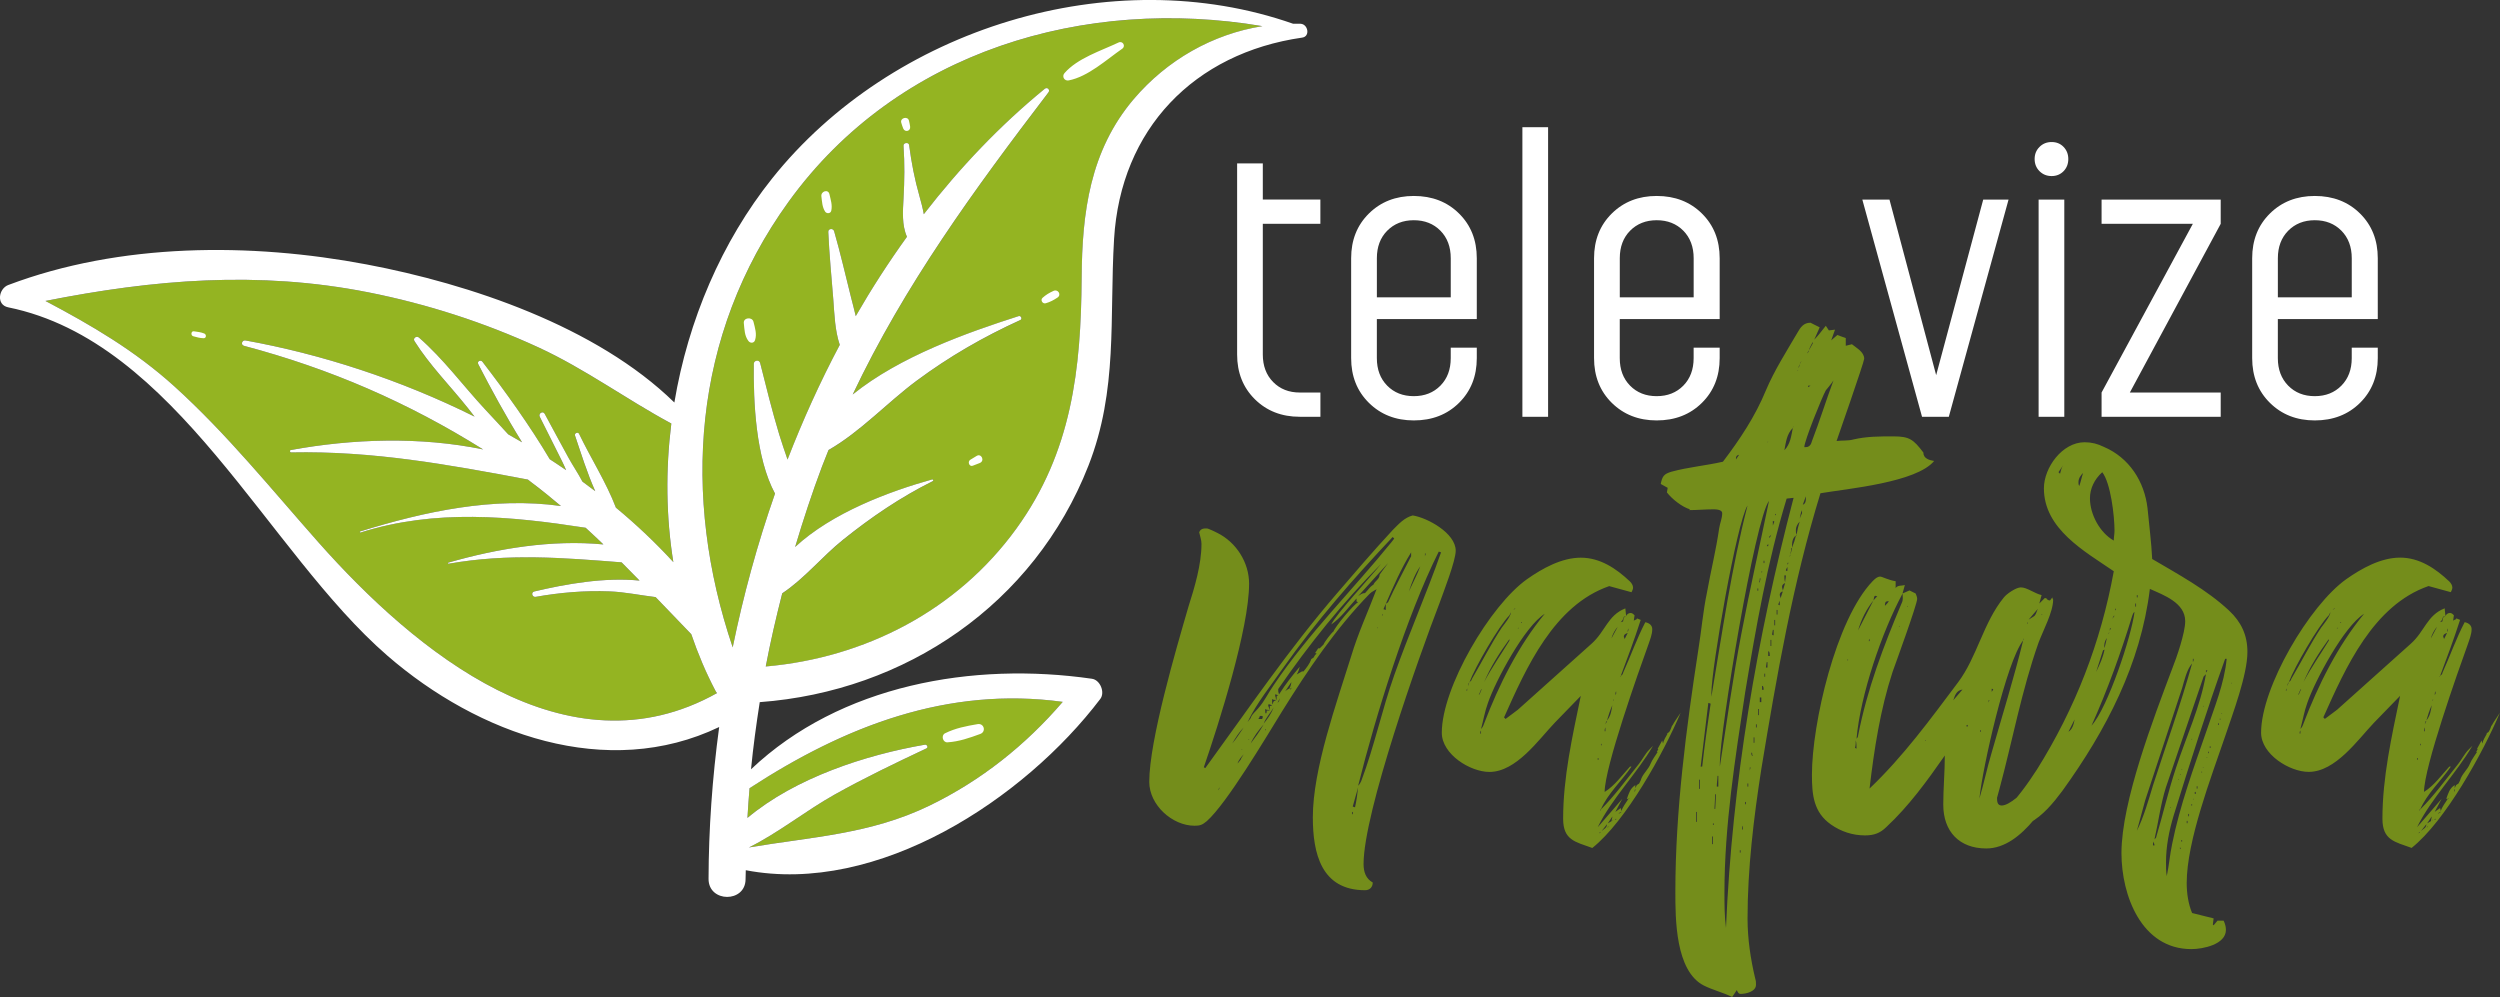 <svg width="800" height="319.03" enable-background="new 0 0 142.104 56.504" space="preserve" version="1.1" viewBox="0 0 800 319.03" xmlns="http://www.w3.org/2000/svg">
 <rect x="0" y="0" width="800" height="319.03" fill="#333333" stroke="none"/>
 <link href="" rel="stylesheet" type="text/css"/>
 <style type="text/css"/>
 <g transform="matrix(5.63 0 0 5.63 0 -.005)">
  <path d="m60.406 39.892c-2.107 2.458-4.631 4.471-7.573 5.899-3.362 1.631-6.705 1.771-10.264 2.377 1.696-0.84 3.21-2.078 4.871-3.006 1.695-0.949 3.461-1.797 5.218-2.623 0.127-0.061 0.028-0.232-0.09-0.213-3.339 0.576-7.364 1.881-10.084 4.162 0.031-0.562 0.073-1.123 0.118-1.688 5.426-3.53 11.269-5.796 17.804-4.908m-18.76-3.095c-2.896-8.566-2.321-17.72 3.18-25.333 6.208-8.589 16.865-11.678 26.93-9.974-2.826 0.446-5.428 1.927-7.314 4.146-2.487 2.932-2.937 6.439-2.961 10.159-0.034 5.195-0.561 9.899-3.705 14.246-3.372 4.664-8.617 7.352-14.251 7.846 0.265-1.396 0.584-2.782 0.938-4.16 1.255-0.832 2.279-2.098 3.456-3.043 1.605-1.29 3.259-2.416 5.102-3.334 0.056-0.027 0.017-0.111-0.04-0.097-2.433 0.682-5.685 1.89-7.789 3.843 0.462-1.542 0.965-3.074 1.535-4.588 0.118-0.312 0.243-0.619 0.366-0.926 1.804-1.028 3.349-2.707 5.007-3.938 1.859-1.379 3.791-2.492 5.896-3.451 0.127-0.057 0.035-0.262-0.093-0.223-2.899 0.93-6.749 2.284-9.438 4.458 2.945-6.212 6.878-11.61 11.125-17.169 0.115-0.15-0.062-0.33-0.209-0.207-2.551 2.088-4.838 4.494-6.873 7.127-0.061-0.352-0.155-0.699-0.246-1.021-0.275-0.977-0.458-1.9-0.588-2.91-0.025-0.181-0.334-0.138-0.321 0.042 0.072 1.021 0.057 1.965 3e-3 2.984-0.039 0.728-0.102 1.521 0.195 2.188-1.042 1.445-2.014 2.951-2.911 4.51-0.082-0.354-0.178-0.71-0.268-1.067-0.317-1.255-0.604-2.52-0.962-3.764-0.053-0.179-0.341-0.151-0.331 0.043 0.054 1.285 0.187 2.566 0.286 3.851 0.065 0.859 0.091 1.756 0.367 2.57-1.117 2.103-2.104 4.286-2.969 6.52-0.16-0.478-0.332-0.954-0.473-1.425-0.407-1.351-0.742-2.698-1.084-4.065-0.051-0.205-0.36-0.159-0.362 0.047-0.024 2.157 0.105 5.34 1.206 7.377-1.002 2.859-1.802 5.792-2.404 8.738m-39.064-19.691c6.135-1.217 12.09-1.729 18.358-0.488 3.325 0.658 6.585 1.711 9.663 3.129 2.66 1.227 4.994 2.953 7.55 4.326-0.328 2.625-0.301 5.292 0.116 7.878-1.006-1.098-2.099-2.131-3.266-3.098-0.545-1.435-1.438-2.834-2.093-4.195-0.062-0.129-0.276-0.037-0.231 0.097 0.337 0.995 0.687 2.126 1.151 3.163-0.241-0.184-0.482-0.365-0.729-0.544-0.242-0.464-0.545-0.907-0.796-1.361-0.455-0.828-0.898-1.663-1.349-2.492-0.102-0.187-0.375-0.021-0.281 0.165 0.424 0.846 0.854 1.689 1.272 2.537 0.079 0.163 0.152 0.332 0.227 0.5-0.309-0.211-0.617-0.422-0.932-0.624-1.132-1.915-2.52-3.841-3.824-5.538-0.105-0.137-0.318-0.022-0.236 0.138 0.741 1.44 1.583 2.979 2.491 4.441-0.262-0.153-0.524-0.305-0.789-0.452-0.438-0.482-0.885-0.957-1.325-1.432-1.252-1.348-2.359-2.861-3.749-4.07-0.134-0.117-0.357 0.036-0.255 0.199 0.868 1.379 2.022 2.531 3.035 3.805 0.128 0.162 0.256 0.327 0.384 0.492-4.222-2.101-8.74-3.562-13.027-4.332-0.198-0.035-0.283 0.252-0.083 0.305 4.91 1.301 9.318 3.218 13.595 5.89-3.583-0.74-7.433-0.606-10.933 0.034-0.076 0.014-0.059 0.135 0.018 0.135 4.659-0.092 8.93 0.689 13.459 1.544 0.063 0.048 0.125 0.101 0.188 0.149h2e-3c0.581 0.439 1.144 0.893 1.689 1.355-3.821-0.533-7.717 0.301-11.412 1.444-0.04 0.012-0.022 0.071 0.016 0.062 4.268-1.349 8.513-0.933 12.799-0.271 0.341 0.312 0.68 0.629 1.013 0.949-2.945-0.287-6.062 0.239-8.817 1.033-0.04 0.012-0.023 0.066 0.017 0.062 3.417-0.601 6.499-0.338 9.832-0.078 0.342 0.344 0.683 0.688 1.022 1.037-1.996-0.201-4.223 0.199-5.988 0.619-0.2 0.049-0.115 0.34 0.081 0.305 1.391-0.244 2.784-0.363 4.194-0.311 0.881 0.034 1.752 0.225 2.624 0.325 0.668 0.696 1.344 1.399 2.027 2.108 0.377 1.104 0.832 2.181 1.373 3.216 0.025 0.05 0.057 0.094 0.089 0.133-8.536 4.778-17.154-2.368-22.656-8.573-2.665-3.009-5.196-6.155-8.182-8.858-2.247-2.035-4.716-3.476-7.332-4.858" fill="#94b422"/>
  <path d="m53.714 41.68c0.595-0.295 1.199-0.408 1.852-0.521 0.367-0.064 0.501 0.432 0.15 0.559-0.621 0.227-1.204 0.433-1.866 0.476-0.266 0.014-0.375-0.395-0.136-0.514m1.971-15.361c-0.131 0.051-0.263 0.102-0.395 0.153-0.197 0.077-0.312-0.231-0.142-0.337 0.122-0.073 0.244-0.147 0.366-0.222 0.268-0.161 0.48 0.285 0.171 0.406m4.42-9.404c-0.226 0.148-0.411 0.25-0.671 0.324-0.172 0.049-0.315-0.182-0.18-0.307 0.198-0.179 0.385-0.287 0.627-0.398 0.257-0.117 0.466 0.223 0.224 0.381m0.398-12.756c0.742-0.854 2.076-1.268 3.074-1.742 0.237-0.113 0.426 0.203 0.208 0.354-0.909 0.631-1.935 1.583-3.042 1.801-0.244 0.048-0.404-0.224-0.24-0.413m-9.168 3.14c-0.042-0.105-0.075-0.21-0.108-0.32-0.086-0.277 0.372-0.4 0.438-0.116 0.025 0.11 0.05 0.218 0.065 0.331 0.04 0.263-0.298 0.352-0.395 0.105m-4.436 4.729c-0.169-0.259-0.174-0.566-0.213-0.867-0.038-0.292 0.39-0.429 0.458-0.123 0.071 0.317 0.176 0.621 0.103 0.943-0.04 0.167-0.263 0.178-0.348 0.047m-4.359 7.355c-0.227-0.294-0.225-0.666-0.263-1.021-0.032-0.314 0.476-0.369 0.55-0.07 0.085 0.35 0.203 0.688 0.088 1.043-0.058 0.18-0.269 0.187-0.375 0.048m-31.559-0.271c-0.148-0.043-0.126-0.302 0.038-0.281 0.205 0.029 0.396 0.049 0.589 0.125 0.135 0.053 0.129 0.273-0.038 0.269-0.208-6e-3 -0.388-0.058-0.589-0.113m-8.399-2.006c2.615 1.382 5.085 2.823 7.333 4.859 2.984 2.703 5.517 5.85 8.182 8.858 5.502 6.205 14.121 13.352 22.656 8.573-0.032-0.039-0.063-0.083-0.089-0.133-0.542-1.035-0.996-2.111-1.373-3.216-0.684-0.707-1.358-1.412-2.027-2.108-0.871-0.103-1.743-0.291-2.623-0.325-1.411-0.054-2.805 0.065-4.195 0.311-0.196 0.035-0.281-0.256-0.081-0.305 1.767-0.42 3.992-0.82 5.988-0.619-0.339-0.349-0.681-0.693-1.022-1.037-3.333-0.26-6.416-0.521-9.832 0.078-0.039 6e-3 -0.057-0.051-0.017-0.062 2.754-0.794 5.871-1.32 8.816-1.034-0.332-0.319-0.67-0.636-1.011-0.948-4.286-0.66-8.531-1.076-12.798 0.271-0.039 0.012-0.056-0.05-0.017-0.062 3.695-1.145 7.591-1.979 11.412-1.445-0.547-0.462-1.108-0.916-1.689-1.354h-2e-3c-0.063-0.05-0.125-0.102-0.188-0.149-4.53-0.854-8.801-1.636-13.459-1.544-0.076 0-0.094-0.121-0.018-0.135 3.5-0.641 7.351-0.774 10.933-0.034-4.276-2.672-8.685-4.589-13.595-5.89-0.199-0.053-0.114-0.34 0.083-0.305 4.287 0.77 8.807 2.231 13.027 4.332-0.128-0.165-0.256-0.33-0.384-0.492-1.013-1.273-2.167-2.426-3.035-3.805-0.103-0.163 0.121-0.316 0.255-0.199 1.39 1.209 2.497 2.723 3.749 4.07 0.44 0.475 0.887 0.949 1.325 1.431 0.265 0.148 0.527 0.3 0.789 0.453-0.909-1.461-1.75-3.001-2.491-4.441-0.083-0.16 0.131-0.274 0.236-0.138 1.305 1.697 2.691 3.623 3.825 5.538 0.313 0.202 0.623 0.413 0.932 0.624-0.074-0.168-0.146-0.337-0.228-0.5-0.418-0.848-0.849-1.691-1.271-2.537-0.093-0.186 0.181-0.352 0.281-0.165 0.45 0.829 0.894 1.664 1.35 2.492 0.25 0.454 0.553 0.897 0.795 1.361 0.246 0.178 0.487 0.36 0.729 0.544-0.465-1.037-0.813-2.169-1.151-3.163-0.045-0.134 0.169-0.226 0.231-0.097 0.653 1.361 1.548 2.761 2.093 4.195 1.167 0.967 2.26 2 3.266 3.098-0.417-2.587-0.443-5.254-0.115-7.879-2.557-1.373-4.891-3.1-7.551-4.326-3.078-1.418-6.338-2.471-9.663-3.129-6.271-1.241-12.226-0.729-18.361 0.488m39.064 19.691c0.603-2.946 1.402-5.879 2.405-8.74-1.101-2.037-1.23-5.22-1.207-7.377 2e-3 -0.206 0.312-0.252 0.362-0.047 0.343 1.367 0.677 2.715 1.084 4.065 0.142 0.471 0.312 0.947 0.473 1.425 0.864-2.233 1.852-4.417 2.969-6.52-0.275-0.814-0.302-1.711-0.367-2.57-0.1-1.284-0.231-2.565-0.286-3.851-0.01-0.194 0.277-0.222 0.331-0.042 0.359 1.244 0.645 2.508 0.962 3.764 0.09 0.357 0.187 0.711 0.268 1.066 0.897-1.559 1.868-3.063 2.911-4.51-0.297-0.666-0.234-1.46-0.195-2.188 0.055-1.02 0.069-1.963-2e-3 -2.984-0.013-0.18 0.296-0.223 0.32-0.041 0.131 1.01 0.312 1.934 0.588 2.909 0.09 0.323 0.185 0.671 0.246 1.021 2.036-2.633 4.322-5.039 6.873-7.127 0.148-0.123 0.324 0.057 0.209 0.207-4.246 5.559-8.18 10.957-11.125 17.169 2.688-2.174 6.538-3.528 9.438-4.458 0.127-0.039 0.22 0.166 0.093 0.223-2.104 0.959-4.037 2.072-5.896 3.451-1.658 1.23-3.203 2.909-5.007 3.938-0.123 0.307-0.248 0.613-0.366 0.926-0.571 1.514-1.073 3.046-1.534 4.587 2.104-1.952 5.355-3.16 7.788-3.841 0.056-0.016 0.095 0.068 0.04 0.096-1.843 0.918-3.497 2.044-5.103 3.332-1.179 0.946-2.2 2.214-3.456 3.045-0.353 1.378-0.673 2.765-0.938 4.159 5.635-0.493 10.879-3.182 14.251-7.844 3.146-4.348 3.671-9.051 3.705-14.247 0.024-3.72 0.474-7.228 2.961-10.159 1.888-2.219 4.488-3.699 7.314-4.146-10.064-1.702-20.722 1.387-26.93 9.978-5.501 7.612-6.075 16.765-3.179 25.331m0.957 8.006c-0.045 0.562-0.088 1.123-0.119 1.688 2.72-2.283 6.745-3.588 10.084-4.162 0.118-0.021 0.217 0.151 0.09 0.211-1.756 0.826-3.521 1.674-5.218 2.623-1.661 0.93-3.175 2.166-4.871 3.006 3.56-0.604 6.901-0.746 10.264-2.377 2.942-1.428 5.465-3.44 7.573-5.898-6.535-0.89-12.378 1.376-17.803 4.909m-42.129-28.603c6.36-2.4 13.757-2.418 20.366-1.168 5.835 1.103 13.062 3.516 17.491 7.848 0.78-4.666 2.688-9.141 5.56-12.738 6.792-8.51 19.281-12.412 29.613-8.789 0.139-2e-3 0.277-4e-3 0.416 0 0.429 0.016 0.563 0.719 0.1 0.786-6.15 0.883-10.326 5.203-10.697 11.453-0.269 4.494 0.232 8.57-1.458 12.882-3.085 7.868-10.402 12.825-18.681 13.437-0.199 1.268-0.372 2.539-0.496 3.816 5.076-4.805 12.62-6.121 19.378-5.145 0.466 0.065 0.758 0.774 0.474 1.147-4.308 5.677-12.631 11.179-20.15 9.735 0 0.17-0.012 0.339-0.012 0.508 0 1.354-2.108 1.344-2.104-0.016 8e-3 -2.824 0.21-5.721 0.604-8.631-6.368 3.053-13.696 0.42-18.855-4.053-6.835-5.922-11.995-17.854-21.553-19.801-0.701-0.142-0.549-1.062 4e-3 -1.271" fill="#fff"/>
  <path d="m139.48 45.012c0-0.043 0-0.131 0.044-0.176 0 0.045 0 0.133-0.044 0.176m-0.873 1.223h-0.043l0.132-0.088h0.043zm-0.174 0.349h-0.088c0.044 0 0.044-0.045 0.088-0.045zm-0.218 0.043 0.044-0.043c0 0.043 0 0.043-0.044 0.043m-0.262 0.174 0.262-0.393c0 0.088-0.043 0.176-0.043 0.262zm-0.043 0.219c0.043 0 0.043-0.044 0.086-0.044 0 0.044-0.043 0.044-0.086 0.044m-0.307 0.219 0.308-0.393c-1e-3 0.217-0.176 0.262-0.308 0.393m-0.13 0.131c0-0.045 0.044-0.088 0.088-0.088zm-6.547-6.243c-0.044 0.131-0.088 0.219-0.175 0.305 0.131-0.479 0.218-1.002 0.393-1.482 0.438-1.267 2.097-4.365 3.229-5.064-1.483 1.788-2.618 4.059-3.447 6.241m-0.175 0.568h-0.044c0-0.043 0-0.131 0.044-0.175zm-0.131-2.226c0.087-0.088 0.087-0.262 0.175-0.307l-0.131 0.307zm1.745-3.142v0.086c-0.479 0.787-1.003 1.528-1.439 2.357 0.392-0.916 0.873-1.658 1.439-2.443m-2.269 2.443-0.088 0.219c0-0.087 0.045-0.175 0.088-0.219 0.307-0.829 1.659-3.186 2.271-3.798l0.088-0.175c0 0.219-0.394 0.699-0.523 0.873-0.61 0.918-1.135 1.965-1.702 2.926-3e-3 0.087-0.09 0.13-0.134 0.174m-0.131 0.48h-0.043c0-0.043 0.043-0.088 0.043-0.131zm2.707-4.669h0.043l-0.131 0.088zm0.218 1.089v0.043h-0.087c0.043 0 0.043 0 0.087-0.043m0.174-0.304v0.043h-0.044c0-0.043 0-0.043 0.044-0.043m4.322 7.726h0.044v0.088h-0.044zm0.217-0.83v0.131l-0.043-0.088zm0.219-0.916v0.218h-0.043c0-0.087 0-0.132 0.043-0.218m0.043-0.349h0.045l-0.088 0.176zm0.35-0.916c-0.043 0.305-0.087 0.61-0.305 0.873 0.086-0.306 0.174-0.569 0.305-0.873m0.305-4.454-0.349 0.654c0.044-0.216 0.219-0.523 0.349-0.654m-0.087 3.797-0.044 0.088c0-0.088 0-0.174 0.044-0.219zm-0.174 0.438c0-0.044 0-0.088 0.044-0.131zm0.829-3.886-0.174 0.351c0-0.045-0.045-0.131-0.045-0.131 0-0.131 0.088-0.176 0.219-0.22m0.044-0.263c0 0.088 0 0.131-0.044 0.22 0-0.089 0-0.132 0.044-0.22m2.487 5.545v-0.043c-0.043 0.131-0.087 0.262-0.174 0.393l-0.132 0.087h0.043c-0.086 0.175-0.218 0.349-0.262 0.567l-0.044-0.174-0.262 0.479h0.044l-0.087 0.176h0.043c-0.131 0.217-0.306 0.438-0.394 0.653-0.131 0.351-0.479 0.61-0.566 0.961l-0.088 0.175-0.131 0.088-0.088 0.174v-0.174c-0.306 0.219-0.349 0.438-0.479 0.785h0.087l0.044-0.043v0.043h-0.044c-0.132 0.219-0.349 0.48-0.394 0.699l-0.043-0.176-0.307 0.219 0.395-0.742-1.397 1.615c0.786-1.615 2.227-3.055 3.144-4.627l-0.219 0.219c-0.219 0.219-0.394 0.568-0.567 0.785-0.697 0.873-1.396 1.834-2.183 2.619 0 0.045 0 0.045-0.044 0.045v-0.045h0.044c0.394-0.916 1.179-1.615 1.746-2.443h-0.088c-0.436 0.479-0.873 1.09-1.438 1.439 0-1.396 1.92-6.811 2.486-8.381 0.087-0.262 0.219-0.566 0.219-0.873 0-0.219-0.175-0.35-0.394-0.393-0.479 0.916-0.829 1.92-1.266 2.881 0 0.088-0.088 0.131-0.131 0.174 0 0.043 0 0.043-0.044 0.043l0.044-0.043c0.393-1.047 0.784-2.094 1.135-3.187l-0.219-0.088v0.043l-0.175 0.088 0.043-0.306c-0.043-0.045-0.131-0.131-0.218-0.131-0.131 0-0.218 0.086-0.263 0.175l-0.131 0.088-0.043 0.22-0.131 0.043c0.174-0.177 0.088-0.132 0.174-0.306l0.131-0.045-0.043-0.437c-1.004 0.393-1.135 1.31-1.92 2.008l-4.191 3.754-0.698 0.523-0.087-0.088c1.267-2.837 2.837-6.373 5.98-7.463l1.266 0.348c0.043-0.086 0.087-0.174 0.087-0.262 0-0.131-0.087-0.262-0.175-0.348-0.785-0.744-1.702-1.354-2.793-1.354-1.092 0-2.184 0.608-3.056 1.221-2.097 1.483-4.847 6.156-4.847 8.73 0 1.223 1.615 2.227 2.707 2.227 1.527 0 2.794-1.834 3.71-2.793l1.484-1.528c-0.479 2.313-1.004 4.628-1.004 6.983 0 1.221 0.698 1.311 1.658 1.66 1.92-1.529 4.06-5.414 5.02-7.685-0.168 0.268-0.342 0.487-0.474 0.748m-18.288 4.657 0.044-0.043v0.043zm1.266-3.885h-0.044l0.044-0.045zm-4.714-6.112c0 0.043 0 0.088-0.043 0.131zm5.369 4.235h-0.044l0.044-0.043zm0.175 2.881h0.043l-0.043 0.043zm0.872-2.489v0.043l-0.043-0.043zm-1.615 4.889h-0.044l0.044-0.043zm2.138-6.592 0.045-0.043v0.043zm-2.879 5.153v0.043l-0.045-0.043zm-6.679-0.088h-0.043l0.043-0.044zm7.944-0.262c0-0.044 0-0.044 0.044-0.044zm-1.397 0.654h0.043l-0.043 0.045zm0.218-0.567v0.043l-0.043-0.043zm1.135 0.175c-0.044 0-0.044 0-0.044-0.044h0.044zm1.004-3.056h0.044v0.043h-0.044zm-2.225 7.421c-0.045-0.043-0.045-0.043-0.045-0.088h0.045zm-3.711-13.574v-0.132l0.044 0.087zm5.282 8.031h0.044c0 0.042 0 0.087-0.044 0.087zm-0.917 3.055h-0.044c0-0.043 0-0.086 0.044-0.086zm-4.453-10.782h0.044l-0.132 0.174zm5.456 7.42h0.044v0.086h-0.044zm0.525-1.22h-0.045v-0.088h0.045zm-2.096 6.632h-0.043v-0.086h0.043zm-4.058-12.132c0 0.043-0.045 0.131-0.088 0.174 0.043-0.043 0.043-0.131 0.043-0.174zm1.527-1.746h-0.044v-0.131h0.044zm3.885 4.277v-0.131h0.087zm-0.481 6.59h-0.043v-0.131h0.043zm-0.131 0.176c0.044 0.043 0.044 0.086 0.044 0.131l-0.087-0.045zm-0.48 1.658h0.045v0.131h-0.045zm0.131-0.262h-0.043v-0.131h0.043zm0.262-8.949c0 0.045 0 0.133-0.044 0.176v-0.176zm-3.274-2.967h-0.043v-0.176h0.043zm0.961 13.574c0-0.088 0-0.131 0.043-0.219 0 0.088 0.044 0.131 0.044 0.219zm-5.107-21.607c-0.087 0.131-0.131 0.307-0.174 0.48l-0.088-0.087zm2.356 10.388c-0.043-0.174 0-0.394 0.132-0.566zm-1.702 4.06c-0.043 0.263-0.131 0.569-0.349 0.698zm0.263-13.269c-0.044-0.088-0.044-0.131-0.044-0.219 0-0.219 0.131-0.393 0.262-0.523-0.088 0.262-0.132 0.524-0.218 0.742m1.352 9.34 0.087-0.043c-0.087 0.438-0.261 0.828-0.479 1.268zm1.791-2.181c-0.177 1.396-1.529 5.457-2.445 6.461 0.916-2.053 1.658-4.104 2.313-6.242 0.044-0.088 0.044-0.174 0.132-0.219m3.273 2.924c-0.653 2.356-1.482 4.627-2.226 6.94-0.264 0.872-0.523 1.789-0.916 2.576l0.479-1.748 2.097-6.373c0.129-0.435 0.26-1.046 0.566-1.395m0.786 0.611c-0.307 1.834-1.135 3.58-1.702 5.326-0.437 1.309-0.743 2.662-1.136 3.973l-0.087 0.088c0.219-0.961 0.349-2.008 0.655-2.97l2.139-6.286zm-5.239-7.594c-0.784-0.438-1.354-1.484-1.354-2.4 0-0.568 0.262-1.092 0.699-1.485 0.479 0.61 0.697 2.487 0.697 3.317 2e-3 0.174-0.042 0.392-0.042 0.568m3.012 19.074c-0.043-0.262-0.043-0.523-0.043-0.786 0-0.917 0.174-1.788 0.436-2.663 0.917-2.967 1.878-5.979 2.925-8.904h0.087c-0.131 1.396-0.696 2.75-1.134 4.061-0.742 2.14-1.528 4.277-1.965 6.461-0.131 0.611-0.175 1.22-0.306 1.831m-0.96-16.326c0.785 0.352 2.008 0.787 2.008 1.834 0 0.654-0.48 2.053-0.742 2.707-1.048 2.793-2.881 7.551-2.881 10.475 0 2.401 1.136 5.457 3.972 5.457 0.655 0 1.965-0.262 1.965-1.091 0-0.175-0.044-0.349-0.131-0.524h-0.35l-0.218 0.264-0.044-0.045 0.044-0.35-1.224-0.306c-0.218-0.524-0.306-1.134-0.306-1.702 0-2.4 1.396-6.023 2.183-8.337 0.438-1.31 1.268-3.491 1.268-4.802 0-0.959-0.351-1.701-1.05-2.355-1.265-1.18-2.88-2.053-4.363-2.926-0.044-0.96-0.175-1.921-0.264-2.88-0.174-1.528-1.047-2.882-2.486-3.493-0.35-0.174-0.698-0.262-1.091-0.262-1.267 0-2.313 1.439-2.313 2.619 0 2.312 2.313 3.579 3.972 4.713-0.741 4.061-2.182 7.771-4.364 11.263-0.566 0.874-1.136 1.659-1.877 2.401l-0.088 0.131 1.528 0.523c0.785-0.438 1.354-1.136 1.877-1.834 2.488-3.447 4.451-7.203 4.975-11.48m-13.749 1.006h-0.044v-0.045zm8.381 9.559 0.043-0.043v0.043zm-8.861-8.468v0.044h-0.043zm8.076-0.655h0.043l-0.043 0.045zm-6.592 7.158v0.045l-0.044-0.045zm5.588-5.762c-0.045 0.045-0.045 0.045-0.045 0.088v-0.088zm0.174-0.873c0-0.043 0.044-0.043 0.044-0.086v0.086zm-10.214 2.053h0.044v0.043h-0.044zm8.031 2.442v-0.13h0.044zm-0.436 1.659h-0.044v-0.086h0.044zm-6.373-5.15c0-0.043 0-0.086 0.044-0.131v0.131zm5.587 4.889-0.044-0.086c0.044-0.043 0.044-0.043 0.087-0.043zm1.397-2.008v-0.174c0.044 0 0.044 0 0.088 0.043zm-7.77 3.185c0.044-0.129 0.044-0.305 0.044-0.436 0.043 0.174 0.043 0.307 0.043 0.479zm1.047-8.379c0.045-0.088 0-0.264 0.132-0.264l0.088 0.045c-0.089 0.046-0.132 0.132-0.22 0.219m0.655 0.305c0-0.131 0-0.262 0.176-0.262h0.043c-0.044 0.088-0.132 0.176-0.219 0.262m8.687 0.175c-0.176 0.481-0.132 0.351-0.523 0.612zm-4.803 5.194c0.089-0.262 0.177-0.566 0.525-0.611zm-5.411-3.97c0.175-0.61 0.479-1.224 0.871-1.703zm-0.088 6.152c0.22-2.486 1.44-6.066 2.618-8.249 0 0.175 0.045 0.351-0.043 0.524-1.047 2.486-1.965 4.889-2.486 7.551-1e-3 0.088-0.045 0.131-0.089 0.174m9.472-5.586c-0.523 2.139-1.179 4.234-1.789 6.372-0.262 0.874-0.438 1.746-0.699 2.62 0.175-1.746 1.528-7.769 2.488-8.992m2.444 5.805 0.044-0.043-0.131 0.174v-0.043c-0.566 0.742-2.706 3.492-3.579 3.492-0.263 0-0.263-0.263-0.263-0.438 0-0.043 0.131-0.436 0.131-0.479 0.743-2.75 1.269-5.632 2.228-8.339 0.262-0.698 0.83-1.745 0.83-2.442 0 0-0.045-0.088-0.045-0.133l-0.132 0.176c-0.086 0-0.174-0.043-0.217-0.131h-0.088l-0.305 0.305 0.131-0.479c-0.395-0.089-0.83-0.438-1.18-0.438-0.263 0-0.785 0.349-0.96 0.566-1.18 1.44-1.528 3.405-2.619 4.846-1.571 2.095-3.1 4.191-5.021 6.023 0.263-2.227 0.61-4.496 1.311-6.634 0.219-0.612 1.396-3.842 1.396-4.147 0-0.088-0.043-0.219-0.087-0.307l-0.35-0.174-0.395 0.174 0.132-0.479c-0.132 0.043-0.437 0-0.523 0.174v-0.393c-0.35-0.045-0.785-0.263-0.873-0.263-0.174 0-0.305 0.132-0.437 0.263-2.096 2.184-3.448 8.119-3.448 11 0 1.135 0.088 2.139 1.092 2.836 0.566 0.395 1.223 0.612 1.922 0.612 0.521 0 0.871-0.133 1.221-0.481 1.267-1.178 2.313-2.617 3.318-4.06 0 0.917-0.088 1.878-0.088 2.794 0 1.528 0.916 2.489 2.443 2.489 2.096 0 3.622-2.884 4.583-4.454 0.351-0.566 0.698-1.134 1.005-1.745l-0.175-0.131c-0.176 0.175-0.219 0.306-0.219 0.522l-0.175 0.308h0.044v0.042l-0.044-0.042c-0.175 0.263-0.394 0.479-0.654 0.653 0.306-0.438 0.654-0.83 0.872-1.311-0.131 0.131-0.437 0.045-0.61 0.131v0.043h-0.044v-0.086c0.176-0.088 0.394-0.219 0.48-0.393l-0.131-0.088zm-15.233-21.2c0 0.045 0 0.045-0.043 0.088 0-0.043 0.043-0.043 0.043-0.088m-0.304 3.319c0-0.045 0-0.045 0.043-0.088-1e-3 0.043-0.043 0.043-0.043 0.088m0.216 6.066v0.045h-0.043zm-0.348 1.136-0.045 0.132c0-0.044 0-0.089 0.045-0.132m-1.266-6.417-0.044 0.043c0-0.043 0-0.043 0.044-0.043m-0.349 7.334v0.087h-0.045zm2.139-11.742 0.087-0.174c0 0.042-0.044 0.13-0.087 0.174m-1.354 8.511c0 0.043 0 0.043-0.043 0.088v-0.088zm0.699 2.836-0.044 0.045c0-0.045 0-0.088 0.044-0.131zm0.567-11.13 0.088-0.218c0 0.089-0.044 0.175-0.088 0.218m-4.845 25.884h0.044v0.088h-0.044zm2.096-3.011v-0.174h0.043zm3.273-23.702c0-0.045 0.044-0.131 0.087-0.175 0 0.045-0.043 0.13-0.087 0.175m-2.444 11.916h-0.044v-0.131h0.044zm0.393-1.615-0.088 0.176-0.043-0.045zm-1.485 15.192h0.044v0.131h-0.044zm-0.261 2.88h-0.044v-0.133h0.044zm3.841-26.54h0.132l-0.132 0.087zm-2.27 9.122h-0.087l0.087-0.131zm-0.568 2.534h-0.043v-0.131h0.043zm0.131-0.702-0.043 0.221h-0.045c0.045-0.088 0.045-0.131 0.045-0.221zm-0.698 11.833h-0.044v-0.176h0.044zm0.481-3.362h-0.044v-0.176h0.044zm-0.262 1.613c-0.044-0.043-0.044-0.131-0.044-0.174h0.044c0 0.043 0 0.131 0.043 0.174zm0.698-4.669h0.043v0.176h-0.043zm-1.267 8.861c0-0.088 0-0.175 0.044-0.219v0.219zm2.837-15.975-0.086 0.349c0-0.132 0.043-0.22 0.043-0.349l0.043-0.043zm-0.697 3.229-0.088-0.043 0.088-0.219zm0.349-1.963c0-0.088 0.044-0.133 0.087-0.219v0.219zm-0.525 2.225h0.046v0.262h-0.046zm-0.216-5.063 0.086 0.044-0.086 0.218zm-1.048 12.615h-0.044v-0.307h0.044zm1.178-6.677h-0.045v-0.307h0.045zm2.139-16.022-0.22 0.394c0.045-0.175 0.132-0.305 0.22-0.479zm-2.357 17.197h-0.044v-0.347h0.044zm-0.743 3.58h0.044v0.351h-0.044zm-1.09-14.447-0.175 0.262v-0.087c0-0.088 0.087-0.175 0.175-0.175m1.309 13.358v-0.219h0.043c0.044 0.088 0.044 0.131 0.044 0.219zm2.27-10.215v0.174l-0.131 0.308c0.043-0.176 0.043-0.308 0.131-0.482m-5.108 18.55h0.045v0.437h-0.045zm3.405-11.478 0.045-0.264h0.043v0.307c-0.043 0-0.043 0-0.088-0.043m-0.349 1.876 0.044-0.306h0.043v0.306zm0.131-0.655v-0.262h0.044c0.043 0.088 0.043 0.176 0.043 0.262zm0.917-4.582h0.087c0 0.131-0.044 0.262-0.044 0.394-0.043-0.133-0.043-0.265-0.043-0.394m-1.397 6.94h0.087v0.263h-0.087zm-3.405 5.192h-0.044v-0.523h0.044zm-0.175 1.877h-0.043v-0.566h0.043zm6.024-18.026 0.175-0.479v0.174c-1e-3 0.13-0.044 0.262-0.175 0.305m-1.266 5.325c0-0.088-0.043-0.131-0.043-0.219 0-0.086 0.087-0.174 0.174-0.174zm0.262-0.873-0.131 0.438c0-0.088-0.043-0.131-0.043-0.219 0-0.131 0.087-0.176 0.174-0.219m-3.972 12.833h-0.044l0.044-0.829h0.044zm0.175-1.264h-0.088c0-0.22 0.043-0.395 0.043-0.61h0.045zm4.451-14.319c-0.043-0.086-0.043-0.174-0.043-0.262 0-0.176 0.088-0.35 0.219-0.479-0.088 0.263-0.131 0.479-0.176 0.741m-0.262 0.744c0-0.264 0-0.524 0.22-0.699-0.044 0.218-0.132 0.481-0.22 0.699m0.046-6.81c-0.089 0.437-0.132 0.916-0.48 1.266 0.086-0.438 0.13-0.918 0.48-1.266m-5.151 19.25h-0.088l0.436-3.623 0.132 0.043c-0.175 1.179-0.349 2.4-0.48 3.58m6.24-18.508c-0.043 0.174-0.13 0.348-0.35 0.348h-0.087c0-0.348 1.004-2.836 1.224-3.229 0.131-0.176 0.305-0.351 0.436-0.567-0.436 1.177-0.785 2.312-1.223 3.448m-5.717 14.535v-0.219c0-1.396 1.44-9.69 2.053-10.65-0.918 3.578-1.442 7.245-2.053 10.869m3.274-11.131c-0.523 2.532-1.091 5.02-1.571 7.551-0.479 2.488-0.83 5.02-1.223 7.553v-0.219c0-1.79 2.009-13.881 2.794-14.885m-2.445 24.27c-0.088-0.656-0.088-1.354-0.088-2.009 0-3.798 0.611-7.638 1.18-11.392 0.61-3.668 1.266-7.422 2.356-11l0.394-0.043c-2.095 7.987-3.493 16.193-3.842 24.444m11.218-27.02c-0.567-0.742-0.786-0.917-1.703-0.917-0.785 0-1.527 0-2.271 0.175-0.305 0.088-0.653 0.044-0.959 0.088 0 0 1.57-4.497 1.57-4.672 0-0.393-0.437-0.611-0.697-0.828l-0.35 0.087v-0.437l-0.48-0.174-0.35 0.305 0.219-0.61-0.35 0.042-0.174-0.262c-0.22 0.262-0.395 0.525-0.656 0.787l0.307-0.698-0.522-0.263c-0.395 0-0.568 0.263-0.742 0.567-0.611 1.048-1.312 2.14-1.79 3.274-0.61 1.483-1.484 2.793-2.444 4.059-0.961 0.219-1.965 0.307-2.924 0.567-0.438 0.131-0.524 0.263-0.611 0.698l0.394 0.219-0.043 0.262c0.305 0.393 0.872 0.83 1.309 0.96l-0.043 0.045c0.437 0 0.916-0.045 1.354-0.045 0.131 0 0.522 0 0.522 0.219 0 0.307-0.131 0.567-0.174 0.875-0.175 1.221-0.48 2.442-0.698 3.666-0.219 1.047-0.307 2.137-0.479 3.186-0.699 4.539-1.311 9.211-1.311 13.794 0 1.528 0 4.495 1.614 5.325 0.524 0.262 1.092 0.393 1.615 0.654l0.263-0.394c0.043 0.088 0.087 0.218 0.218 0.218 0.307 0 0.873-0.13 0.873-0.523 0-0.131 0-0.219-0.043-0.348-0.263-1.093-0.437-2.271-0.437-3.404 0-2.838 0.349-5.719 0.784-8.512 0.872-5.283 1.791-10.564 3.36-15.67 1.572-0.263 5.457-0.613 6.461-1.834-0.263-0.045-0.612-0.131-0.612-0.481m-16.412 19.293c0-0.043 0-0.131 0.043-0.176 0 0.045 0 0.133-0.043 0.176m-0.873 1.223h-0.043l0.131-0.088h0.043zm-0.174 0.349h-0.089c0.045 0 0.045-0.045 0.089-0.045zm-0.219 0.043 0.044-0.043c0 0.043 0 0.043-0.044 0.043m-0.261 0.174 0.262-0.393c0 0.088-0.044 0.176-0.044 0.262zm-0.044 0.219c0.044 0 0.044-0.044 0.087-0.044 0 0.044-0.043 0.044-0.087 0.044m-0.306 0.219 0.306-0.393c0 0.217-0.175 0.262-0.306 0.393m-0.13 0.131c0-0.045 0.043-0.088 0.088-0.088zm-6.548-6.243c-0.044 0.131-0.088 0.219-0.175 0.305 0.131-0.479 0.218-1.002 0.394-1.482 0.437-1.267 2.095-4.365 3.229-5.064-1.485 1.788-2.618 4.059-3.448 6.241m-0.174 0.568h-0.044c0-0.043 0-0.131 0.044-0.175zm-0.132-2.226c0.088-0.088 0.088-0.262 0.175-0.307l-0.131 0.307zm1.746-3.142v0.086c-0.479 0.787-1.004 1.528-1.439 2.357 0.392-0.916 0.872-1.658 1.439-2.443m-2.27 2.443-0.088 0.219c0-0.087 0.045-0.175 0.088-0.219 0.307-0.829 1.659-3.186 2.271-3.798l0.088-0.175c0 0.219-0.393 0.699-0.523 0.873-0.61 0.918-1.136 1.965-1.702 2.926-3e-3 0.087-0.091 0.13-0.134 0.174m-0.131 0.48h-0.043c0-0.043 0.043-0.088 0.043-0.131zm2.707-4.669h0.043l-0.131 0.088zm0.217 1.089v0.043h-0.086c0.043 0 0.043 0 0.086-0.043m0.176-0.304v0.043h-0.044c0-0.043 0-0.043 0.044-0.043m4.32 7.726h0.045v0.088h-0.045zm0.219-0.83v0.131l-0.043-0.088zm0.219-0.916v0.218h-0.044c0-0.087 0-0.132 0.044-0.218m0.043-0.349h0.044l-0.087 0.176zm0.349-0.916c-0.044 0.305-0.088 0.61-0.306 0.873 0.088-0.306 0.176-0.569 0.306-0.873m0.306-4.454-0.351 0.654c0.045-0.216 0.221-0.523 0.351-0.654m-0.087 3.797-0.044 0.088c0-0.088 0-0.174 0.044-0.219zm-0.175 0.438c0-0.044 0-0.088 0.043-0.131zm0.83-3.886-0.176 0.351c0-0.045-0.043-0.131-0.043-0.131 0-0.131 0.088-0.176 0.219-0.22m0.042-0.263c0 0.088 0 0.131-0.043 0.22 1e-3 -0.089 1e-3 -0.132 0.043-0.22m2.489 5.545v-0.043c-0.043 0.131-0.088 0.262-0.174 0.393l-0.131 0.087h0.043c-0.088 0.175-0.22 0.349-0.263 0.567l-0.044-0.174-0.262 0.479h0.044l-0.088 0.176h0.044c-0.132 0.217-0.306 0.438-0.394 0.653-0.131 0.351-0.479 0.61-0.566 0.961l-0.088 0.175-0.131 0.088-0.088 0.174v-0.174c-0.306 0.219-0.351 0.438-0.48 0.785h0.088l0.043-0.043v0.043h-0.043c-0.131 0.219-0.349 0.48-0.393 0.699l-0.043-0.176-0.307 0.219 0.394-0.742-1.397 1.615c0.786-1.615 2.228-3.055 3.144-4.627l-0.217 0.219c-0.22 0.219-0.395 0.568-0.568 0.785-0.699 0.873-1.396 1.834-2.182 2.619 0 0.045 0 0.045-0.045 0.045v-0.045h0.045c0.393-0.916 1.178-1.615 1.744-2.443h-0.087c-0.437 0.479-0.873 1.09-1.439 1.439 0-1.396 1.92-6.811 2.487-8.381 0.088-0.262 0.219-0.566 0.219-0.873 0-0.219-0.174-0.35-0.394-0.393-0.479 0.916-0.829 1.92-1.266 2.881 0 0.088-0.088 0.131-0.131 0.174 0 0.043 0 0.043-0.045 0.043l0.045-0.043c0.393-1.047 0.785-2.094 1.135-3.187l-0.219-0.088v0.043l-0.175 0.088 0.044-0.306c-0.044-0.045-0.131-0.131-0.219-0.131-0.132 0-0.22 0.086-0.263 0.175l-0.129 0.089-0.043 0.22-0.131 0.043c0.174-0.177 0.087-0.132 0.174-0.306l0.131-0.045-0.043-0.437c-1.004 0.393-1.135 1.31-1.92 2.008l-4.191 3.754-0.697 0.523-0.087-0.088c1.266-2.837 2.837-6.373 5.979-7.463l1.266 0.348c0.045-0.086 0.088-0.174 0.088-0.262 0-0.131-0.088-0.262-0.175-0.348-0.784-0.744-1.702-1.354-2.794-1.354-1.091 0-2.183 0.608-3.056 1.221-2.095 1.483-4.846 6.156-4.846 8.73 0 1.223 1.614 2.227 2.707 2.227 1.526 0 2.794-1.834 3.71-2.793l1.483-1.528c-0.479 2.313-1.003 4.628-1.003 6.983 0 1.221 0.697 1.311 1.658 1.66 1.92-1.529 4.059-5.414 5.021-7.685-0.173 0.267-0.348 0.486-0.479 0.747m-24.444 1.31c0 0.044 0 0.044-0.043 0.044zm0.35-0.525 0.043-0.043v0.043zm7.333-6.373h0.044l-0.044 0.043zm0.306-0.698h-0.044c0-0.044 0.044-0.044 0.044-0.087zm-6.635 6.505-0.044 0.043v-0.088zm1.44-2.4c0 0.043 0 0.086-0.044 0.131v-0.088zm-4.146 5.847c0-0.088 0.044-0.131 0.087-0.176zm11.741-13.311v-0.175l0.043 0.043zm-4.146 14.534h0.043v0.131h-0.043zm-4.235-6.197 0.131-0.263-0.044 0.175zm-0.088-0.481s0.089 0.043 0.133 0.043l-0.088 0.044c0 0.088 0 0.175-0.045 0.262 0-0.087 0-0.174-0.043-0.262v-0.087zm-0.348 0.567s0.087 0.045 0.131 0.045c-0.044 0.043-0.087 0.043-0.131 0.043v0.262c0-0.043-0.087-0.262-0.087-0.262v-0.088zm-0.175 0.306c0.044 0 0.131 0 0.175 0.043h-0.175c0 0.045 0 0.131-0.043 0.175-0.044-0.044-0.044-0.087-0.044-0.13v-0.133zm6.766-5.675-0.131-0.043 0.131-0.306zm-6.373 5.107c0.043 0 0.087 0 0.13 0.044-0.13 0-0.174 0.089-0.174 0.218-0.044-0.043-0.044-0.129-0.044-0.174v-0.131zm-2.051 3.623c0.044-0.174 0.219-0.393 0.349-0.523-0.044 0.088-0.13 0.174-0.174 0.308zm1.44-2.662-0.044 0.131h-0.22c0.044-0.043 0.088-0.131 0.088-0.175h0.132zm1.615-1.965c0 0.088-0.044 0.262-0.088 0.307v0.043c-0.087 0.043-0.175 0.088-0.263 0.174zm-2.707 2.576c-0.218 0.306-0.392 0.609-0.653 0.916 0.174-0.304 0.393-0.654 0.653-0.916m1.703-1.135c-0.132 0.349-0.35 0.654-0.566 0.916 0.13-0.349 0.392-0.611 0.566-0.916m-1.309 2.051c0.174-0.393 0.436-0.742 0.742-1.09-0.219 0.392-0.48 0.743-0.742 1.09m9.646-10.082c-0.175 0.479-0.437 0.959-0.653 1.439 0.173-0.523 0.348-1.001 0.653-1.439m-3.536 12.57c-0.044 0.394-0.088 0.742-0.176 1.135l-0.131-0.043zm0.393-11.042c-0.175 0-0.261 0.088-0.393 0.174l1.701-1.877-0.479 0.654c0 0.262-0.263 0.35-0.35 0.568-0.217 0.131-0.304 0.307-0.479 0.481m1.179 0.611c0.438-1.004 0.873-2.01 1.441-2.926v0.22c-0.438 0.872-0.917 1.745-1.312 2.618zm-7.858 6.721c0.524-1.09 1.311-2.051 2.008-3.055 1.878-2.662 4.017-5.107 6.242-7.465l0.088 0.089-0.131 0.173c-2.228 2.752-4.759 5.238-6.723 8.163-0.306 0.437-0.523 0.917-0.874 1.31-0.174 0.22-0.349 0.307-0.436 0.568zm3.93-3.885c-0.088 0.045-0.132 0.131-0.176 0.219l-0.131 0.086c-0.087 0.264-0.262 0.481-0.437 0.699h-0.088l-0.306 0.176c0.088-0.133 0.132-0.262 0.175-0.438-0.479 0.566-0.785 0.961-1.179 1.572l-0.043-0.176v-0.131c1.744-2.531 3.667-4.933 5.849-7.115-0.48 0.611-2.619 2.925-2.838 3.449 0.568-0.394 0.961-0.961 1.44-1.484v0.174l0.088 0.045c-0.263 0.131-1.311 1.396-1.397 1.658-0.131 0.087-0.522 0.611-0.566 0.742l-0.219 0.219h-0.085l-0.175 0.262zm7.07-5.762c-0.828 2.357-1.832 4.627-2.662 6.984-0.698 1.965-1.135 4.059-1.877 6.022-0.043 0.087-0.088 0.175-0.175 0.263 1.004-4.016 2.751-9.646 4.583-13.312zm-14.011 15.539c0.307 0 0.437-0.043 0.697-0.262 1.136-1.004 3.362-4.758 4.278-6.24 1.44-2.314 3.055-4.717 4.977-6.68 0.131-0.131 0.263-0.174 0.394-0.263-0.48 1.267-1.048 2.487-1.44 3.798-0.829 2.662-2.183 6.418-2.183 9.166 0 2.053 0.479 4.146 2.968 4.146 0.263 0 0.437-0.176 0.437-0.438-0.393-0.218-0.522-0.609-0.522-1.047 0-2.926 3.143-11.785 4.321-14.842 0.218-0.611 0.917-2.398 0.917-2.969 0-1.002-1.615-1.877-2.444-2.006-0.479 0.129-0.786 0.479-1.136 0.828-1.091 1.178-2.14 2.4-3.187 3.623-2.706 3.143-5.02 6.547-7.465 9.908l-0.086-0.044c0.873-2.53 2.574-7.901 2.574-10.434 0-1.222-0.741-2.354-1.789-2.88-0.088-0.045-0.523-0.262-0.612-0.262-0.173 0-0.349 0-0.436 0.217 0.044 0.22 0.131 0.438 0.131 0.656 0 1.178-0.394 2.486-0.742 3.578-0.698 2.4-2.226 7.596-2.226 9.953-1e-3 1.316 1.308 2.494 2.574 2.494" fill="#748d1b"/>
  <path d="m129.47 16.901v-2.223c0-0.645 0.197-1.166 0.588-1.563 0.391-0.396 0.896-0.597 1.512-0.597 0.617 0 1.121 0.2 1.513 0.597 0.391 0.398 0.587 0.92 0.587 1.563v2.223zm2.099 6.996c1.043 0 1.9-0.334 2.572-0.999s1.008-1.513 1.008-2.541v-0.597h-1.48v0.597c0 0.646-0.196 1.165-0.587 1.563-0.392 0.398-0.896 0.598-1.513 0.598-0.616 0-1.121-0.199-1.512-0.598s-0.588-0.918-0.588-1.563v-2.222h5.68v-3.457c0-1.029-0.336-1.876-1.008-2.541s-1.529-0.998-2.572-0.998c-1.028 0-1.879 0.333-2.551 0.998s-1.008 1.512-1.008 2.541v5.679c0 1.028 0.336 1.876 1.008 2.541s1.522 0.999 2.551 0.999m-12.119-0.207h6.771v-1.379h-5.164l5.164-9.588v-1.379h-6.771v1.379h5.187l-5.187 9.588zm-2.84-13.682c0.275 0 0.502-0.094 0.681-0.278 0.179-0.185 0.268-0.416 0.268-0.69 0-0.273-0.089-0.503-0.268-0.688-0.179-0.187-0.404-0.278-0.681-0.278-0.272 0-0.503 0.092-0.688 0.278-0.186 0.185-0.277 0.414-0.277 0.688s0.093 0.506 0.277 0.69c0.186 0.185 0.415 0.278 0.688 0.278m-0.739 13.682h1.46v-12.346h-1.46zm-6.626 0h1.522l3.396-12.346h-1.44l-2.675 9.98-2.654-9.98h-1.543zm-17.179-6.789v-2.223c0-0.645 0.195-1.166 0.586-1.563 0.392-0.396 0.896-0.597 1.513-0.597 0.616 0 1.122 0.2 1.514 0.597 0.39 0.398 0.586 0.92 0.586 1.563v2.223zm2.097 6.996c1.043 0 1.899-0.334 2.571-0.999 0.673-0.665 1.009-1.513 1.009-2.541v-0.597h-1.48v0.597c0 0.646-0.196 1.165-0.586 1.563-0.392 0.398-0.896 0.598-1.514 0.598s-1.121-0.199-1.513-0.598c-0.391-0.399-0.586-0.918-0.586-1.563v-2.222h5.679v-3.457c0-1.029-0.336-1.876-1.009-2.541-0.672-0.665-1.528-0.998-2.571-0.998-1.028 0-1.879 0.333-2.552 0.998-0.672 0.665-1.008 1.512-1.008 2.541v5.679c0 1.028 0.336 1.876 1.008 2.541 0.674 0.665 1.524 0.999 2.552 0.999m-7.633-0.207h1.461v-16.46h-1.461zm-8.271-6.789v-2.223c0-0.645 0.195-1.166 0.587-1.563 0.391-0.396 0.896-0.597 1.513-0.597s1.121 0.2 1.513 0.597c0.391 0.398 0.586 0.92 0.586 1.563v2.223zm2.099 6.996c1.043 0 1.9-0.334 2.571-0.999 0.673-0.665 1.009-1.513 1.009-2.541v-0.597h-1.481v0.597c0 0.646-0.195 1.165-0.586 1.563-0.392 0.398-0.896 0.598-1.513 0.598s-1.122-0.199-1.513-0.598c-0.392-0.398-0.587-0.918-0.587-1.563v-2.222h5.68v-3.457c0-1.029-0.336-1.876-1.009-2.541-0.671-0.665-1.528-0.998-2.571-0.998-1.028 0-1.879 0.333-2.552 0.998s-1.009 1.512-1.009 2.541v5.679c0 1.028 0.336 1.876 1.009 2.541s1.523 0.999 2.552 0.999m-5.308-0.207v-1.379h-1.174c-0.617 0-1.12-0.198-1.513-0.597-0.391-0.397-0.587-0.919-0.587-1.563v-7.428h3.272v-1.379h-3.272v-2.055h-1.46v10.862c0 1.029 0.336 1.875 1.008 2.542 0.673 0.665 1.522 0.997 2.552 0.997z" fill="#fff"/>
 </g>
</svg>
